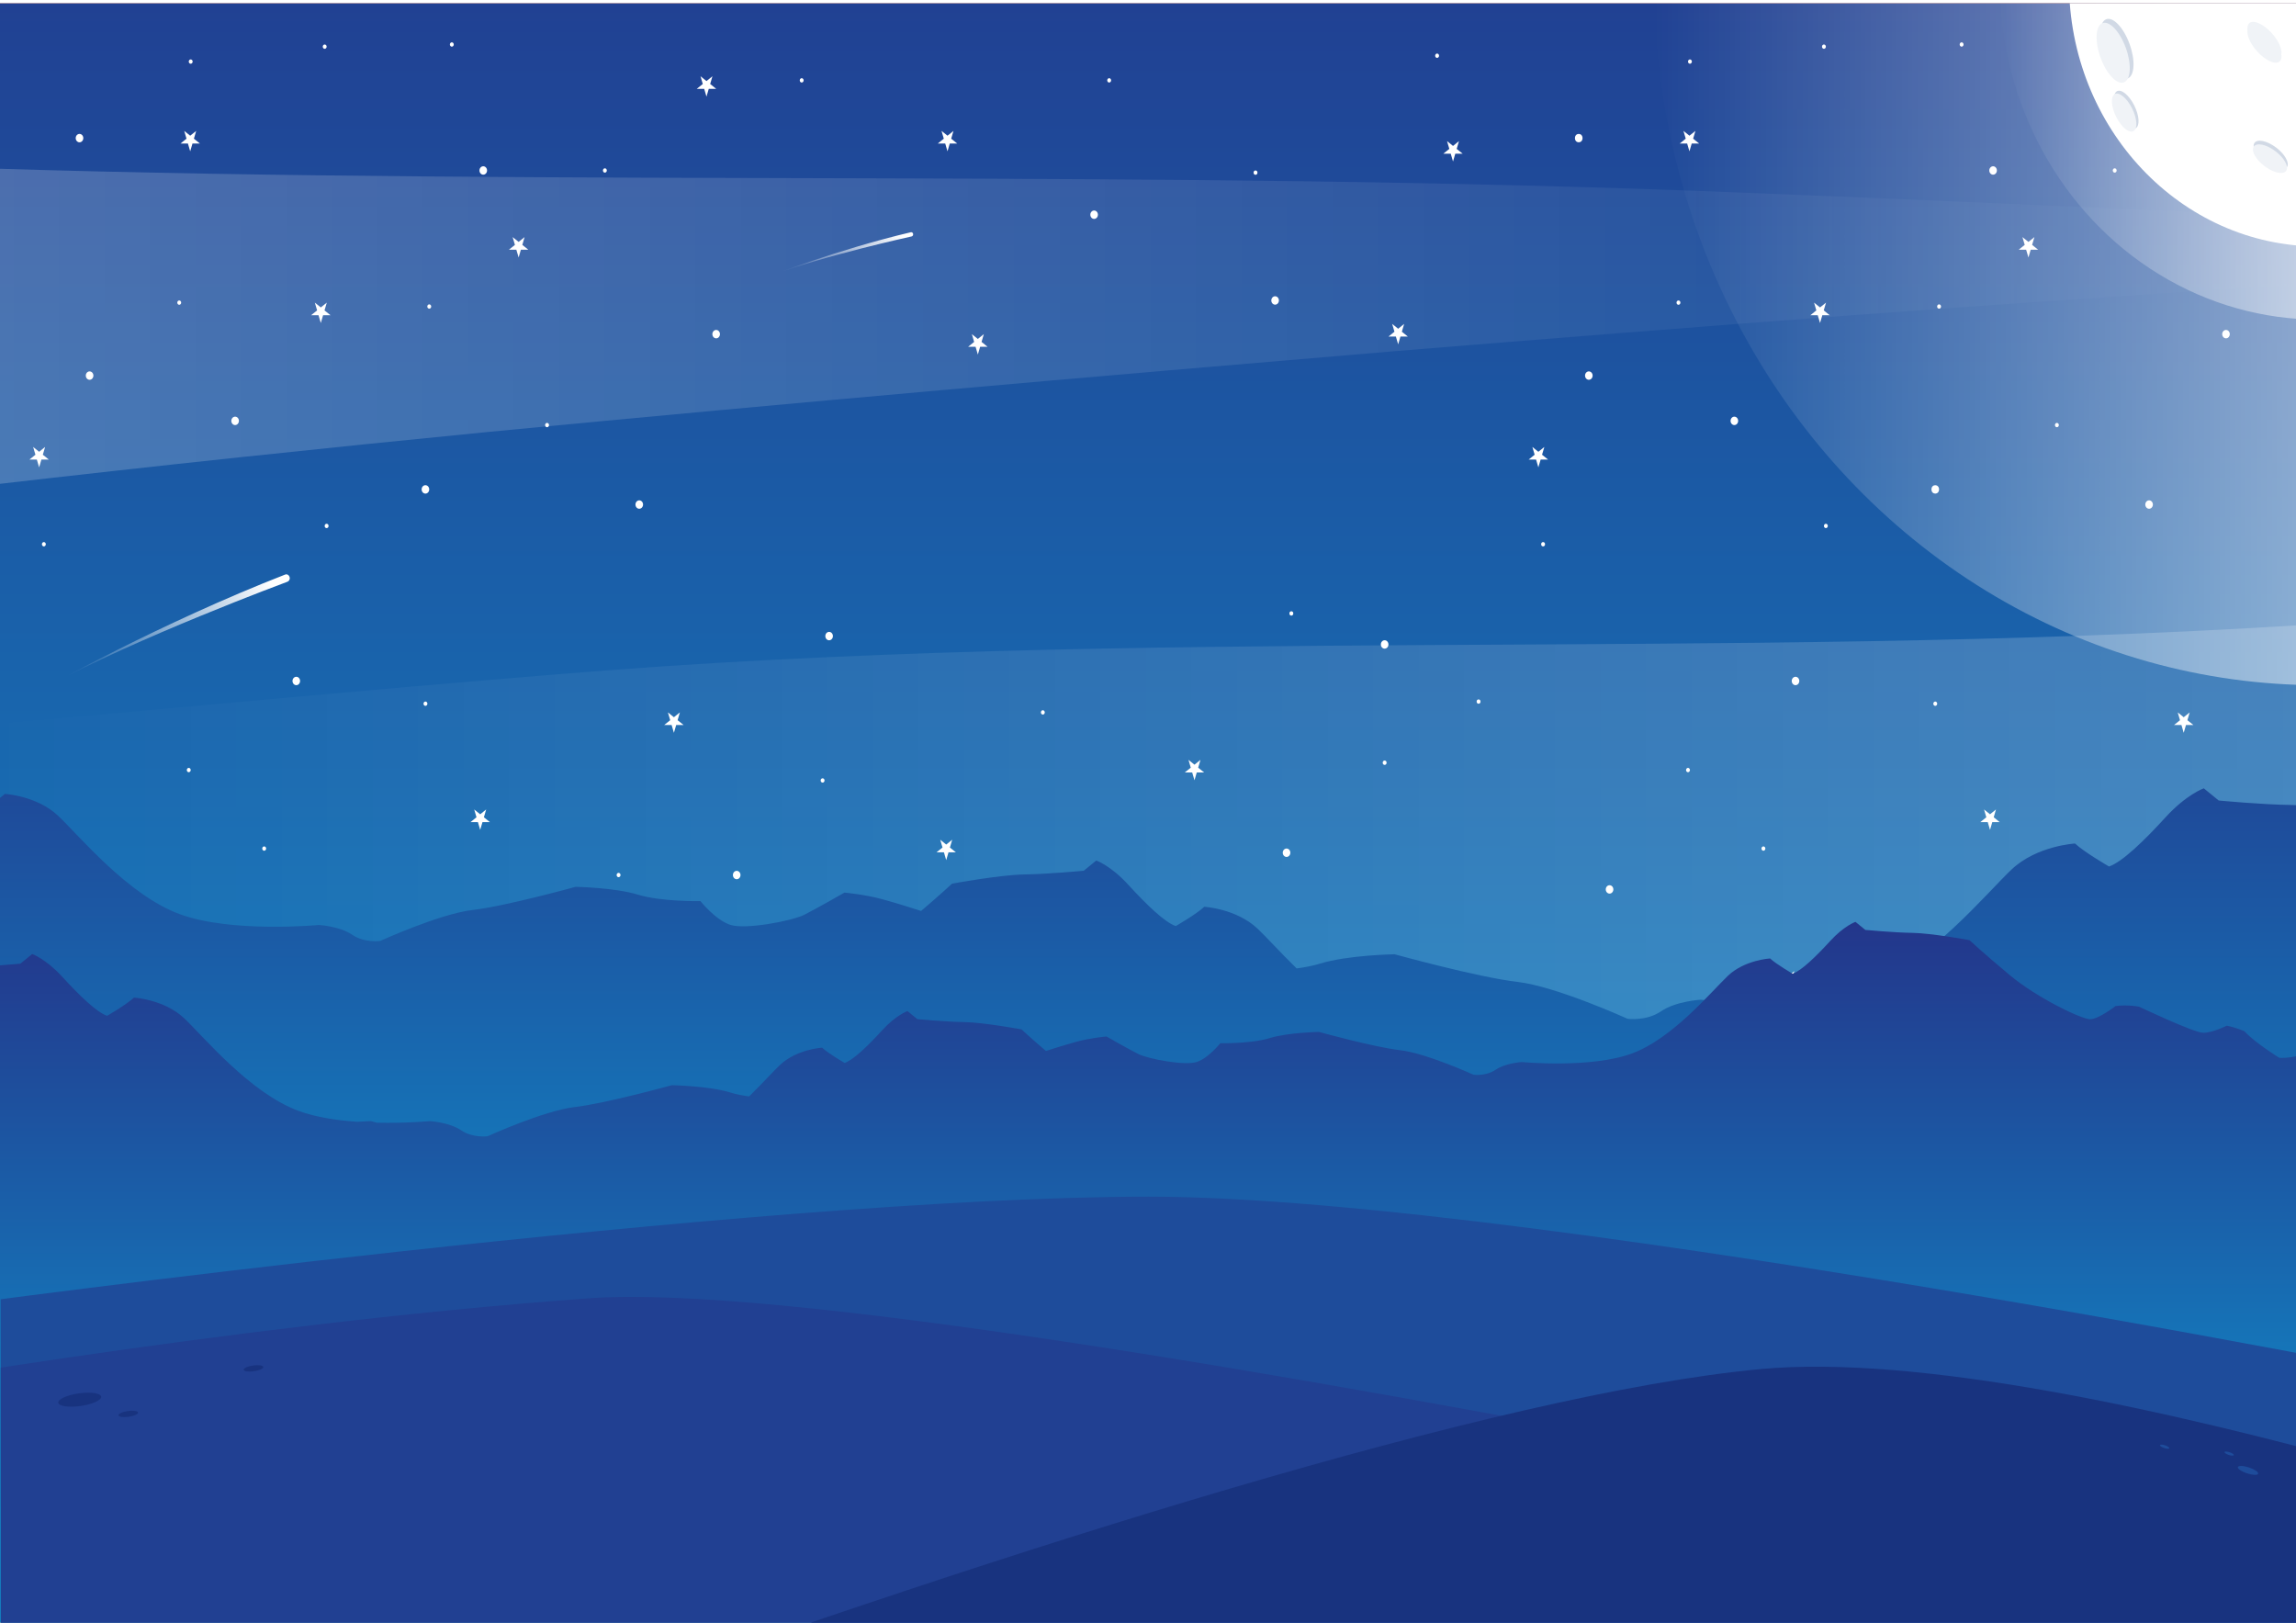 <?xml version="1.0" encoding="UTF-8"?>
<svg xmlns="http://www.w3.org/2000/svg" xmlns:xlink="http://www.w3.org/1999/xlink" viewBox="0 0 732.37 517.52">
  <defs>
    <style>
      .cls-1 {
        fill: url(#linear-gradient);
      }

      .cls-1, .cls-2, .cls-3, .cls-4, .cls-5, .cls-6, .cls-7, .cls-8, .cls-9, .cls-10, .cls-11, .cls-12, .cls-13, .cls-14, .cls-15, .cls-16, .cls-17, .cls-18 {
        stroke-width: 0px;
      }

      .cls-2 {
        fill: #d1d9e5;
      }

      .cls-3 {
        fill: #f0f3f7;
      }

      .cls-4 {
        fill: url(#linear-gradient-3);
      }

      .cls-4, .cls-9 {
        mix-blend-mode: overlay;
        opacity: .2;
      }

      .cls-5 {
        fill: url(#linear-gradient-6);
      }

      .cls-19 {
        clip-path: url(#clippath-2);
      }

      .cls-20 {
        isolation: isolate;
      }

      .cls-6 {
        fill: #214092;
      }

      .cls-7 {
        fill: url(#linear-gradient-5);
      }

      .cls-8 {
        fill: none;
      }

      .cls-9 {
        fill: url(#linear-gradient-2);
      }

      .cls-21 {
        clip-path: url(#clippath-1);
      }

      .cls-10 {
        fill: #fff;
      }

      .cls-11 {
        fill: #ff7e45;
      }

      .cls-12 {
        fill: url(#linear-gradient-7);
      }

      .cls-22 {
        clip-path: url(#clippath);
      }

      .cls-13 {
        fill: url(#linear-gradient-9);
      }

      .cls-23 {
        clip-path: url(#clippath-3);
      }

      .cls-14 {
        fill: url(#linear-gradient-8);
      }

      .cls-15 {
        fill: #1e4c9b;
      }

      .cls-16 {
        fill: #18337f;
      }

      .cls-17 {
        fill: url(#linear-gradient-10);
      }

      .cls-18 {
        fill: url(#linear-gradient-4);
      }
    </style>
    <clipPath id="clippath">
      <rect class="cls-8" y="1.06" width="732.37" height="516.46"/>
    </clipPath>
    <linearGradient id="linear-gradient" x1="366.3" y1="922.42" x2="366.3" y2="-91.87" gradientUnits="userSpaceOnUse">
      <stop offset="0" stop-color="#00d6ff"/>
      <stop offset="1" stop-color="#243288"/>
    </linearGradient>
    <linearGradient id="linear-gradient-2" x1="-2.98" y1="104.19" x2="736.83" y2="104.19" gradientUnits="userSpaceOnUse">
      <stop offset="0" stop-color="#fff"/>
      <stop offset="1" stop-color="#fff" stop-opacity="0"/>
    </linearGradient>
    <linearGradient id="linear-gradient-3" x1="11350.58" y1="303.35" x2="12090.39" y2="303.35" gradientTransform="translate(12085.93) rotate(-180) scale(1 -1)" xlink:href="#linear-gradient-2"/>
    <linearGradient id="linear-gradient-4" x1="768.26" y1="820.84" x2="731.26" y2="836.26" gradientTransform="translate(-364.55 -839.88) rotate(7.63)" xlink:href="#linear-gradient-2"/>
    <linearGradient id="linear-gradient-5" x1="86.74" y1="186.98" x2="20.98" y2="214.39" xlink:href="#linear-gradient-2"/>
    <linearGradient id="linear-gradient-6" x1="768.67" y1="73.13" x2="731.49" y2="88.62" xlink:href="#linear-gradient-2"/>
    <clipPath id="clippath-1">
      <rect class="cls-8" x="0" width="732.37" height="518.58"/>
    </clipPath>
    <linearGradient id="linear-gradient-7" x1="355.85" y1="630.06" x2="355.85" y2="188.23" xlink:href="#linear-gradient"/>
    <linearGradient id="linear-gradient-8" x1="284.61" y1="642.5" x2="284.61" y2="285.44" xlink:href="#linear-gradient"/>
    <clipPath id="clippath-2">
      <rect class="cls-8" x=".24" width="732.13" height="518.58"/>
    </clipPath>
    <clipPath id="clippath-3">
      <rect class="cls-8" x="242.23" width="490.14" height="518.46"/>
    </clipPath>
    <linearGradient id="linear-gradient-9" x1="11634.54" y1="-5.62" x2="12058.36" y2="-5.62" gradientTransform="translate(12586.03) rotate(-180) scale(1 -1)" xlink:href="#linear-gradient-2"/>
    <linearGradient id="linear-gradient-10" x1="11744.78" y1="-5.62" x2="11948.13" y2="-5.62" gradientTransform="translate(12586.03) rotate(-180) scale(1 -1)" xlink:href="#linear-gradient-2"/>
  </defs>
  <g class="cls-20">
    <g id="_레이어_2" data-name="레이어 2">
      <g class="cls-22">
        <rect class="cls-11" x="-10.57" width="753.75" height="518.58"/>
        <rect class="cls-1" x="-10.57" y="0" width="753.75" height="518.58"/>
        <path class="cls-9" d="m443.18,112.14c98.67-8.04,196.27-15.62,293.66-21.6v-21.33c-60.24-2.57-120.51-5.38-181.16-7.77-186.71-7.63-372.49-1.99-558.66-7.69v100.9c52.94-6.11,105.02-11.63,159.37-16.95,97.18-9.33,190.14-17.44,286.79-25.55Z"/>
        <path class="cls-4" d="m289.19,319.74c-98.67-16.58-210.71-18.17-293.66-25.73v-62.84c60.24-5.3,120.51-11.09,181.16-16.02,186.71-15.73,372.49-4.11,558.66-15.87v208.12c-52.94-12.6-105.02-23.98-159.37-34.96-97.18-19.24-190.14-35.98-286.79-52.71Z"/>
        <polygon class="cls-10" points="171.3 486.42 170.57 483.93 168.21 483.93 170.12 482.4 169.39 479.91 171.3 481.45 173.21 479.91 172.48 482.4 174.39 483.93 172.03 483.93 171.3 486.42"/>
        <polygon class="cls-10" points="301.82 274.33 301.09 271.84 298.73 271.84 300.64 270.31 299.91 267.82 301.82 269.36 303.73 267.82 303 270.31 304.91 271.84 302.55 271.84 301.82 274.33"/>
        <polygon class="cls-10" points="311.91 113.08 311.18 110.59 308.82 110.59 310.73 109.05 310 106.57 311.91 108.1 313.82 106.57 313.09 109.05 315 110.59 312.64 110.59 311.91 113.08"/>
        <polygon class="cls-10" points="153.17 264.68 152.44 262.2 150.08 262.2 151.99 260.66 151.26 258.17 153.17 259.71 155.08 258.17 154.35 260.66 156.26 262.2 153.9 262.2 153.17 264.68"/>
        <polygon class="cls-10" points="165.43 82.12 164.7 79.64 162.34 79.64 164.25 78.1 163.52 75.62 165.43 77.15 167.33 75.62 166.61 78.1 168.51 79.64 166.15 79.64 165.43 82.12"/>
        <polygon class="cls-10" points="264.53 431.91 263.8 429.43 261.44 429.43 263.35 427.89 262.62 425.41 264.53 426.94 266.44 425.41 265.71 427.89 267.62 429.43 265.26 429.43 264.53 431.91"/>
        <polygon class="cls-10" points="538.89 48.26 538.16 45.77 535.8 45.77 537.71 44.23 536.98 41.75 538.89 43.28 540.8 41.75 540.07 44.23 541.98 45.77 539.62 45.77 538.89 48.26"/>
        <polygon class="cls-10" points="349.56 454.79 348.84 452.3 346.48 452.3 348.38 450.77 347.66 448.28 349.56 449.82 351.47 448.28 350.74 450.77 352.65 452.3 350.29 452.3 349.56 454.79"/>
        <polygon class="cls-10" points="490.7 149.06 489.97 146.57 487.61 146.57 489.52 145.03 488.79 142.55 490.7 144.09 492.61 142.55 491.88 145.03 493.79 146.57 491.43 146.57 490.7 149.06"/>
        <polygon class="cls-10" points="570.44 316.25 569.71 313.77 567.36 313.77 569.26 312.23 568.53 309.74 570.44 311.28 572.35 309.74 571.62 312.23 573.53 313.77 571.17 313.77 570.44 316.25"/>
        <polygon class="cls-10" points="220.12 401.09 219.39 398.61 217.03 398.61 218.94 397.07 218.21 394.58 220.12 396.12 222.03 394.58 221.3 397.07 223.21 398.61 220.85 398.61 220.12 401.09"/>
        <polygon class="cls-10" points="422.32 328.46 421.59 325.98 419.23 325.98 421.14 324.44 420.41 321.95 422.32 323.49 424.23 321.95 423.5 324.44 425.41 325.98 423.05 325.98 422.32 328.46"/>
        <polygon class="cls-10" points="381.01 248.86 380.28 246.37 377.92 246.37 379.83 244.84 379.1 242.35 381.01 243.89 382.92 242.35 382.19 244.84 384.1 246.37 381.74 246.37 381.01 248.86"/>
        <polygon class="cls-10" points="214.96 233.72 214.23 231.23 211.87 231.23 213.78 229.7 213.05 227.21 214.96 228.75 216.87 227.21 216.14 229.7 218.05 231.23 215.69 231.23 214.96 233.72"/>
        <polygon class="cls-10" points="463.48 51.51 462.75 49.02 460.39 49.02 462.3 47.49 461.57 45 463.48 46.54 465.38 45 464.65 47.49 466.56 49.02 464.2 49.02 463.48 51.51"/>
        <polygon class="cls-10" points="297.89 474.03 297.16 471.54 294.8 471.54 296.71 470 295.98 467.52 297.89 469.05 299.79 467.52 299.07 470 300.97 471.54 298.61 471.54 297.89 474.03"/>
        <polygon class="cls-10" points="445.98 109.82 445.25 107.34 442.89 107.34 444.8 105.8 444.07 103.31 445.98 104.85 447.89 103.31 447.16 105.8 449.07 107.34 446.71 107.34 445.98 109.82"/>
        <polygon class="cls-10" points="393.77 425.71 393.04 423.22 390.68 423.22 392.59 421.69 391.86 419.2 393.77 420.74 395.68 419.2 394.95 421.69 396.86 423.22 394.5 423.22 393.77 425.71"/>
        <polygon class="cls-10" points="302.23 48.26 301.5 45.77 299.14 45.77 301.05 44.23 300.32 41.75 302.23 43.28 304.14 41.75 303.41 44.23 305.32 45.77 302.96 45.77 302.23 48.26"/>
        <polygon class="cls-10" points="454.69 497.56 453.96 495.07 451.6 495.07 453.51 493.54 452.78 491.05 454.69 492.59 456.6 491.05 455.87 493.54 457.78 495.07 455.42 495.07 454.69 497.56"/>
        <polygon class="cls-10" points="225.35 30.82 224.62 28.33 222.26 28.33 224.17 26.79 223.44 24.31 225.35 25.85 227.26 24.31 226.53 26.79 228.44 28.33 226.08 28.33 225.35 30.82"/>
        <polygon class="cls-10" points="580.55 103.02 579.82 100.54 577.46 100.54 579.37 99 578.64 96.52 580.55 98.05 582.46 96.52 581.73 99 583.64 100.54 581.28 100.54 580.55 103.02"/>
        <path class="cls-10" d="m409.17,271.97c0-.74.54-1.34,1.21-1.34s1.21.6,1.21,1.34-.54,1.34-1.21,1.34-1.21-.6-1.21-1.34Z"/>
        <path class="cls-10" d="m364.67,308.76c0-.38.28-.69.62-.69s.62.31.62.69-.28.69-.62.69-.62-.31-.62-.69Z"/>
        <path class="cls-10" d="m433.08,378.05c0-.38.28-.69.62-.69s.62.31.62.69-.28.69-.62.69-.62-.31-.62-.69Z"/>
        <path class="cls-10" d="m202.68,459.92c0-.38.28-.69.62-.69s.62.31.62.69-.28.69-.62.69-.62-.31-.62-.69Z"/>
        <path class="cls-10" d="m261.77,248.92c0-.38.28-.69.62-.69s.62.31.62.69-.28.69-.62.69-.62-.31-.62-.69Z"/>
        <path class="cls-10" d="m261.15,322.16c0-.38.28-.69.62-.69s.62.31.62.69-.28.69-.62.69-.62-.31-.62-.69Z"/>
        <path class="cls-10" d="m335.54,399.34c0-.38.28-.69.62-.69s.62.31.62.69-.28.69-.62.69-.62-.31-.62-.69Z"/>
        <path class="cls-10" d="m455.62,321.47c0-.38.28-.69.62-.69s.62.31.62.69-.28.69-.62.69-.62-.31-.62-.69Z"/>
        <path class="cls-10" d="m569.83,366.3c0-.38.28-.69.62-.69s.62.31.62.69-.28.69-.62.69-.62-.31-.62-.69Z"/>
        <path class="cls-10" d="m561.87,270.64c0-.38.28-.69.62-.69s.62.31.62.69-.28.69-.62.69-.62-.31-.62-.69Z"/>
        <path class="cls-10" d="m581.79,167.74c0-.38.28-.69.62-.69s.62.31.62.69-.28.69-.62.69-.62-.31-.62-.69Z"/>
        <path class="cls-10" d="m534.77,96.52c0-.38.28-.69.62-.69s.62.31.62.69-.28.69-.62.69-.62-.31-.62-.69Z"/>
        <path class="cls-10" d="m537.81,245.6c0-.38.28-.69.62-.69s.62.31.62.69-.28.69-.62.69-.62-.31-.62-.69Z"/>
        <path class="cls-10" d="m538.43,19.64c0-.38.28-.69.62-.69s.62.31.62.69-.28.69-.62.69-.62-.31-.62-.69Z"/>
        <path class="cls-10" d="m581.17,14.88c0-.38.28-.69.62-.69s.62.31.62.69-.28.69-.62.69-.62-.31-.62-.69Z"/>
        <ellipse class="cls-10" cx="492.21" cy="173.58" rx=".62" ry=".69"/>
        <ellipse class="cls-10" cx="471.63" cy="223.76" rx=".62" ry=".69"/>
        <ellipse class="cls-10" cx="411.91" cy="195.65" rx=".62" ry=".69"/>
        <path class="cls-10" d="m332.02,227.21c0-.38.28-.69.62-.69s.62.31.62.69-.28.69-.62.69-.62-.31-.62-.69Z"/>
        <ellipse class="cls-10" cx="400.48" cy="55.06" rx=".62" ry=".69"/>
        <path class="cls-10" d="m353.18,25.63c0-.38.28-.69.62-.69s.62.31.62.69-.28.69-.62.69-.62-.31-.62-.69Z"/>
        <path class="cls-10" d="m457.78,17.77c0-.38.28-.69.62-.69s.62.31.62.69-.28.69-.62.69-.62-.31-.62-.69Z"/>
        <ellipse class="cls-10" cx="441.67" cy="243.26" rx=".62" ry=".69"/>
        <path class="cls-10" d="m391.92,384.05c0-.38.28-.69.62-.69s.62.31.62.69-.28.69-.62.69-.62-.31-.62-.69Z"/>
        <path class="cls-10" d="m361.85,414.95c0-.38.28-.69.62-.69s.62.31.62.69-.28.69-.62.69-.62-.31-.62-.69Z"/>
        <path class="cls-10" d="m214.96,421.11c0-.38.28-.69.62-.69s.62.31.62.69-.28.69-.62.69-.62-.31-.62-.69Z"/>
        <path class="cls-10" d="m182.23,491.05c0-.38.28-.69.62-.69s.62.31.62.69-.28.69-.62.69-.62-.31-.62-.69Z"/>
        <path class="cls-10" d="m156.63,432.59c0-.38.28-.69.62-.69s.62.31.62.69-.28.69-.62.69-.62-.31-.62-.69Z"/>
        <path class="cls-10" d="m137.51,492.4c0-.38.28-.69.62-.69s.62.31.62.69-.28.69-.62.69-.62-.31-.62-.69Z"/>
        <path class="cls-10" d="m339.48,494.31c0-.38.28-.69.62-.69s.62.31.62.69-.28.69-.62.69-.62-.31-.62-.69Z"/>
        <path class="cls-10" d="m413.47,471.04c0-.38.28-.69.62-.69s.62.31.62.69-.28.69-.62.69-.62-.31-.62-.69Z"/>
        <path class="cls-10" d="m512.79,502.16c0-.38.28-.69.62-.69s.62.31.62.69-.28.69-.62.69-.62-.31-.62-.69Z"/>
        <ellipse class="cls-10" cx="581.17" cy="500.81" rx=".62" ry=".69"/>
        <path class="cls-10" d="m296.01,382.09c0-.38.28-.69.62-.69s.62.31.62.69-.28.69-.62.69-.62-.31-.62-.69Z"/>
        <path class="cls-10" d="m196.69,279.08c0-.38.28-.69.62-.69s.62.31.62.69-.28.69-.62.69-.62-.31-.62-.69Z"/>
        <path class="cls-10" d="m152.33,303.1c0-.38.28-.69.62-.69s.62.31.62.69-.28.69-.62.69-.62-.31-.62-.69Z"/>
        <path class="cls-10" d="m135.09,224.44c0-.38.28-.69.62-.69s.62.31.62.69-.28.69-.62.69-.62-.31-.62-.69Z"/>
        <path class="cls-10" d="m173.88,135.57c0-.38.28-.69.62-.69s.62.31.62.69-.28.69-.62.69-.62-.31-.62-.69Z"/>
        <path class="cls-18" d="m291.27,74.83c.05-.38-.19-.72-.53-.77-.08-.01-.16,0-.24.02h0s0,0,0,0c0,0,0,0,0,0-23.14,5.45-45.16,14.02-45.16,14.02,17.02-6.48,45.43-12.69,45.43-12.69h0c.26-.06.47-.28.5-.59Z"/>
        <path class="cls-7" d="m92.42,184.39c0-.67-.49-1.21-1.09-1.21-.15,0-.28.03-.41.09h0s0,0-.01,0c0,0,0,0,0,0-39.35,15.31-76.06,35.81-76.06,35.81,28.4-15.59,76.83-33.54,76.83-33.54h0c.44-.17.76-.61.76-1.15Z"/>
        <path class="cls-10" d="m255.1,25.63c0-.38.28-.69.62-.69s.62.31.62.69-.28.69-.62.69-.62-.31-.62-.69Z"/>
        <path class="cls-10" d="m192.32,54.37c0-.38.28-.69.62-.69s.62.31.62.69-.28.69-.62.69-.62-.31-.62-.69Z"/>
        <path class="cls-10" d="m143.5,14.19c0-.38.28-.69.62-.69s.62.31.62.69-.28.69-.62.69-.62-.31-.62-.69Z"/>
        <path class="cls-10" d="m136.3,97.76c0-.38.28-.69.62-.69s.62.31.62.69-.28.69-.62.69-.62-.31-.62-.69Z"/>
        <path class="cls-10" d="m377.77,481.32c0-.74.54-1.34,1.21-1.34s1.21.6,1.21,1.34-.54,1.34-1.21,1.34-1.21-.6-1.21-1.34Z"/>
        <path class="cls-10" d="m319.62,442.73c0-.74.54-1.34,1.21-1.34s1.21.6,1.21,1.34-.54,1.34-1.21,1.34-1.21-.6-1.21-1.34Z"/>
        <path class="cls-10" d="m224.14,491.05c0-.74.54-1.34,1.21-1.34s1.21.6,1.21,1.34-.54,1.34-1.21,1.34-1.21-.6-1.21-1.34Z"/>
        <path class="cls-10" d="m188.14,415.78c0-.74.54-1.34,1.21-1.34s1.21.6,1.21,1.34-.54,1.34-1.21,1.34-1.21-.6-1.21-1.34Z"/>
        <path class="cls-10" d="m134.49,373.89c0-.74.54-1.34,1.21-1.34s1.21.6,1.21,1.34-.54,1.34-1.21,1.34-1.21-.6-1.21-1.34Z"/>
        <path class="cls-10" d="m233.78,279.08c0-.74.54-1.34,1.21-1.34s1.21.6,1.21,1.34-.54,1.34-1.21,1.34-1.21-.6-1.21-1.34Z"/>
        <path class="cls-10" d="m252.33,372.55c0-.74.54-1.34,1.21-1.34s1.21.6,1.21,1.34-.54,1.34-1.21,1.34-1.21-.6-1.21-1.34Z"/>
        <path class="cls-10" d="m512.2,283.67c0-.74.54-1.34,1.21-1.34s1.21.6,1.21,1.34-.54,1.34-1.21,1.34-1.21-.6-1.21-1.34Z"/>
        <path class="cls-10" d="m571.52,217.19c0-.74.54-1.34,1.21-1.34s1.21.6,1.21,1.34-.54,1.34-1.21,1.34-1.21-.6-1.21-1.34Z"/>
        <path class="cls-10" d="m552.01,134.23c0-.74.54-1.34,1.21-1.34s1.21.6,1.21,1.34-.54,1.34-1.21,1.34-1.21-.6-1.21-1.34Z"/>
        <path class="cls-10" d="m440.46,205.54c0-.74.54-1.34,1.21-1.34s1.21.6,1.21,1.34-.54,1.34-1.21,1.34-1.21-.6-1.21-1.34Z"/>
        <path class="cls-10" d="m505.59,119.79c0-.74.54-1.34,1.21-1.34s1.21.6,1.21,1.34-.54,1.34-1.21,1.34-1.21-.6-1.21-1.34Z"/>
        <path class="cls-10" d="m405.52,95.83c0-.74.54-1.34,1.21-1.34s1.21.6,1.21,1.34-.54,1.34-1.21,1.34-1.21-.6-1.21-1.34Z"/>
        <path class="cls-10" d="m263.26,202.87c0-.74.54-1.34,1.21-1.34s1.21.6,1.21,1.34-.54,1.34-1.21,1.34-1.21-.6-1.21-1.34Z"/>
        <path class="cls-10" d="m202.7,160.92c0-.74.54-1.34,1.21-1.34s1.21.6,1.21,1.34-.54,1.34-1.21,1.34-1.21-.6-1.21-1.34Z"/>
        <path class="cls-10" d="m134.49,156.09c0-.74.54-1.34,1.21-1.34s1.21.6,1.21,1.34-.54,1.34-1.21,1.34-1.21-.6-1.21-1.34Z"/>
        <path class="cls-10" d="m152.94,54.37c0-.74.54-1.34,1.21-1.34s1.21.6,1.21,1.34-.54,1.34-1.21,1.34-1.21-.6-1.21-1.34Z"/>
        <path class="cls-10" d="m227.23,106.57c0-.74.54-1.34,1.21-1.34s1.21.6,1.21,1.34-.54,1.34-1.21,1.34-1.21-.6-1.21-1.34Z"/>
        <path class="cls-10" d="m347.79,68.48c0-.74.54-1.34,1.21-1.34s1.21.6,1.21,1.34-.54,1.34-1.21,1.34-1.21-.6-1.21-1.34Z"/>
        <ellipse class="cls-10" cx="503.58" cy="44.05" rx="1.21" ry="1.34"/>
        <path class="cls-10" d="m135.7,316.25c0-.74.54-1.34,1.21-1.34s1.21.6,1.21,1.34-.54,1.34-1.21,1.34-1.21-.6-1.21-1.34Z"/>
        <polygon class="cls-10" points="508.52 454.71 507.79 452.23 505.43 452.23 507.34 450.69 506.61 448.2 508.52 449.74 510.42 448.2 509.7 450.69 511.6 452.23 509.25 452.23 508.52 454.71"/>
        <polygon class="cls-10" points="568.44 403.41 567.71 400.92 565.35 400.92 567.26 399.38 566.53 396.9 568.44 398.43 570.35 396.9 569.62 399.38 571.53 400.92 569.17 400.92 568.44 403.41"/>
        <ellipse class="cls-10" cx="517.59" cy="508.16" rx=".62" ry=".69"/>
        <path class="cls-10" d="m598.19,398.22c0-.38.28-.69.62-.69s.62.31.62.69-.28.69-.62.69-.62-.31-.62-.69Z"/>
        <path class="cls-10" d="m535.41,426.96c0-.38.28-.69.62-.69s.62.31.62.69-.28.69-.62.69-.62-.31-.62-.69Z"/>
        <path class="cls-10" d="m486.59,386.78c0-.38.28-.69.62-.69s.62.31.62.69-.28.69-.62.69-.62-.31-.62-.69Z"/>
        <path class="cls-10" d="m479.39,470.35c0-.38.28-.69.62-.69s.62.31.62.69-.28.69-.62.69-.62-.31-.62-.69Z"/>
        <path class="cls-10" d="m496.03,426.96c0-.74.54-1.34,1.21-1.34s1.21.6,1.21,1.34-.54,1.34-1.21,1.34-1.21-.6-1.21-1.34Z"/>
        <polygon class="cls-10" points="652.9 486.42 652.17 483.93 649.81 483.93 651.72 482.4 650.99 479.91 652.9 481.45 654.81 479.91 654.08 482.4 655.99 483.93 653.63 483.93 652.9 486.42"/>
        <polygon class="cls-10" points="634.77 264.68 634.04 262.2 631.68 262.2 633.59 260.66 632.86 258.17 634.77 259.71 636.67 258.17 635.95 260.66 637.85 262.2 635.49 262.2 634.77 264.68"/>
        <polygon class="cls-10" points="647.02 82.12 646.29 79.64 643.93 79.64 645.84 78.1 645.11 75.62 647.02 77.15 648.93 75.62 648.2 78.1 650.11 79.64 647.75 79.64 647.02 82.12"/>
        <polygon class="cls-10" points="701.72 401.09 700.99 398.61 698.63 398.61 700.54 397.07 699.81 394.58 701.72 396.12 703.63 394.58 702.9 397.07 704.81 398.61 702.45 398.61 701.72 401.09"/>
        <polygon class="cls-10" points="696.55 233.72 695.83 231.23 693.47 231.23 695.37 229.7 694.65 227.21 696.55 228.75 698.46 227.21 697.73 229.7 699.64 231.23 697.28 231.23 696.55 233.72"/>
        <polygon class="cls-10" points="706.95 30.82 706.22 28.33 703.86 28.33 705.77 26.79 705.04 24.31 706.95 25.85 708.86 24.31 708.13 26.79 710.04 28.33 707.68 28.33 706.95 30.82"/>
        <path class="cls-10" d="m684.27,459.92c0-.38.28-.69.62-.69s.62.31.62.69-.28.69-.62.69-.62-.31-.62-.69Z"/>
        <path class="cls-10" d="m696.55,421.11c0-.38.28-.69.62-.69s.62.31.62.69-.28.69-.62.69-.62-.31-.62-.69Z"/>
        <path class="cls-10" d="m663.83,491.05c0-.38.28-.69.62-.69s.62.31.62.69-.28.69-.62.69-.62-.31-.62-.69Z"/>
        <path class="cls-10" d="m638.22,432.59c0-.38.28-.69.62-.69s.62.31.62.69-.28.69-.62.69-.62-.31-.62-.69Z"/>
        <path class="cls-10" d="m619.11,492.4c0-.38.28-.69.62-.69s.62.31.62.69-.28.69-.62.69-.62-.31-.62-.69Z"/>
        <path class="cls-10" d="m678.29,279.08c0-.38.28-.69.62-.69s.62.31.62.69-.28.69-.62.69-.62-.31-.62-.69Z"/>
        <path class="cls-10" d="m633.92,303.1c0-.38.28-.69.62-.69s.62.31.62.69-.28.69-.62.69-.62-.31-.62-.69Z"/>
        <path class="cls-10" d="m616.68,224.44c0-.38.28-.69.62-.69s.62.31.62.69-.28.69-.62.69-.62-.31-.62-.69Z"/>
        <path class="cls-10" d="m655.48,135.57c0-.38.28-.69.62-.69s.62.31.62.69-.28.69-.62.69-.62-.31-.62-.69Z"/>
        <path class="cls-5" d="m771.88,71.66c0-.38-.28-.69-.62-.69-.08,0-.16.02-.23.05h0s0,0,0,0c0,0,0,0,0,0-22.25,8.65-43,20.25-43,20.25,16.06-8.82,43.43-18.96,43.43-18.96h0c.25-.1.43-.35.43-.65Z"/>
        <path class="cls-10" d="m673.92,54.37c0-.38.28-.69.62-.69s.62.31.62.69-.28.69-.62.69-.62-.31-.62-.69Z"/>
        <path class="cls-10" d="m625.09,14.19c0-.38.28-.69.62-.69s.62.31.62.69-.28.69-.62.69-.62-.31-.62-.69Z"/>
        <path class="cls-10" d="m617.9,97.76c0-.38.28-.69.62-.69s.62.31.62.69-.28.69-.62.69-.62-.31-.62-.69Z"/>
        <path class="cls-10" d="m705.74,491.05c0-.74.54-1.34,1.21-1.34s1.21.6,1.21,1.34-.54,1.34-1.21,1.34-1.21-.6-1.21-1.34Z"/>
        <path class="cls-10" d="m669.74,415.78c0-.74.54-1.34,1.21-1.34s1.21.6,1.21,1.34-.54,1.34-1.21,1.34-1.21-.6-1.21-1.34Z"/>
        <path class="cls-10" d="m616.09,373.89c0-.74.54-1.34,1.21-1.34s1.21.6,1.21,1.34-.54,1.34-1.21,1.34-1.21-.6-1.21-1.34Z"/>
        <path class="cls-10" d="m715.38,279.08c0-.74.54-1.34,1.21-1.34s1.21.6,1.21,1.34-.54,1.34-1.21,1.34-1.21-.6-1.21-1.34Z"/>
        <path class="cls-10" d="m684.3,160.92c0-.74.54-1.34,1.21-1.34s1.21.6,1.21,1.34-.54,1.34-1.21,1.34-1.21-.6-1.21-1.34Z"/>
        <ellipse class="cls-10" cx="617.3" cy="156.09" rx="1.21" ry="1.34"/>
        <path class="cls-10" d="m634.54,54.37c0-.74.54-1.34,1.21-1.34s1.21.6,1.21,1.34-.54,1.34-1.21,1.34-1.21-.6-1.21-1.34Z"/>
        <path class="cls-10" d="m708.83,106.57c0-.74.54-1.34,1.21-1.34s1.21.6,1.21,1.34-.54,1.34-1.21,1.34-1.21-.6-1.21-1.34Z"/>
        <path class="cls-10" d="m617.3,316.25c0-.74.54-1.34,1.21-1.34s1.21.6,1.21,1.34-.54,1.34-1.21,1.34-1.21-.6-1.21-1.34Z"/>
        <polygon class="cls-10" points="60.67 48.26 59.94 45.77 57.58 45.77 59.49 44.23 58.76 41.75 60.67 43.28 62.58 41.75 61.85 44.23 63.76 45.77 61.4 45.77 60.67 48.26"/>
        <polygon class="cls-10" points="12.48 149.06 11.75 146.57 9.39 146.57 11.3 145.03 10.57 142.55 12.48 144.09 14.39 142.55 13.66 145.03 15.57 146.57 13.21 146.57 12.48 149.06"/>
        <polygon class="cls-10" points="92.22 316.25 91.49 313.77 89.13 313.77 91.04 312.23 90.31 309.74 92.22 311.28 94.13 309.74 93.4 312.23 95.31 313.77 92.95 313.77 92.22 316.25"/>
        <polygon class="cls-10" points="102.33 103.02 101.6 100.54 99.24 100.54 101.15 99 100.42 96.52 102.33 98.05 104.24 96.52 103.51 99 105.42 100.54 103.06 100.54 102.33 103.02"/>
        <path class="cls-10" d="m91.6,366.3c0-.38.28-.69.62-.69s.62.31.62.69-.28.69-.62.69-.62-.31-.62-.69Z"/>
        <path class="cls-10" d="m83.65,270.64c0-.38.28-.69.62-.69s.62.31.62.69-.28.69-.62.69-.62-.31-.62-.69Z"/>
        <ellipse class="cls-10" cx="104.18" cy="167.74" rx=".62" ry=".69"/>
        <path class="cls-10" d="m56.55,96.52c0-.38.28-.69.62-.69s.62.31.62.69-.28.69-.62.69-.62-.31-.62-.69Z"/>
        <path class="cls-10" d="m59.59,245.6c0-.38.28-.69.62-.69s.62.31.62.69-.28.69-.62.69-.62-.31-.62-.69Z"/>
        <path class="cls-10" d="m60.21,19.64c0-.38.28-.69.62-.69s.62.31.62.69-.28.69-.62.69-.62-.31-.62-.69Z"/>
        <path class="cls-10" d="m102.95,14.88c0-.38.28-.69.62-.69s.62.31.62.69-.28.69-.62.69-.62-.31-.62-.69Z"/>
        <path class="cls-10" d="m13.37,173.58c0-.38.28-.69.62-.69s.62.31.62.69-.28.69-.62.69-.62-.31-.62-.69Z"/>
        <path class="cls-10" d="m34.57,502.16c0-.38.28-.69.62-.69s.62.31.62.69-.28.69-.62.69-.62-.31-.62-.69Z"/>
        <ellipse class="cls-10" cx="102.95" cy="500.81" rx=".62" ry=".69"/>
        <path class="cls-10" d="m33.98,283.67c0-.74.54-1.34,1.21-1.34s1.21.6,1.21,1.34-.54,1.34-1.21,1.34-1.21-.6-1.21-1.34Z"/>
        <path class="cls-10" d="m93.3,217.19c0-.74.54-1.34,1.21-1.34s1.21.6,1.21,1.34-.54,1.34-1.21,1.34-1.21-.6-1.21-1.34Z"/>
        <path class="cls-10" d="m73.79,134.23c0-.74.54-1.34,1.21-1.34s1.21.6,1.21,1.34-.54,1.34-1.21,1.34-1.21-.6-1.21-1.34Z"/>
        <path class="cls-10" d="m27.37,119.79c0-.74.54-1.34,1.21-1.34s1.21.6,1.21,1.34-.54,1.34-1.21,1.34-1.21-.6-1.21-1.34Z"/>
        <path class="cls-10" d="m24.15,44.05c0-.74.54-1.34,1.21-1.34s1.21.6,1.21,1.34-.54,1.34-1.21,1.34-1.21-.6-1.21-1.34Z"/>
        <polygon class="cls-10" points="30.29 454.71 29.57 452.23 27.21 452.23 29.11 450.69 28.39 448.2 30.29 449.74 32.2 448.2 31.47 450.69 33.38 452.23 31.02 452.23 30.29 454.71"/>
        <polygon class="cls-10" points="90.22 403.41 89.49 400.92 87.13 400.92 89.04 399.38 88.31 396.9 90.22 398.43 92.13 396.9 91.4 399.38 93.31 400.92 90.95 400.92 90.22 403.41"/>
        <path class="cls-10" d="m38.75,508.16c0-.38.28-.69.62-.69s.62.31.62.69-.28.69-.62.69-.62-.31-.62-.69Z"/>
        <path class="cls-10" d="m119.97,398.22c0-.38.28-.69.62-.69s.62.31.62.69-.28.69-.62.69-.62-.31-.62-.69Z"/>
        <path class="cls-10" d="m57.19,426.96c0-.38.28-.69.62-.69s.62.31.62.69-.28.69-.62.69-.62-.31-.62-.69Z"/>
        <path class="cls-10" d="m8.36,386.78c0-.38.28-.69.62-.69s.62.31.62.69-.28.69-.62.69-.62-.31-.62-.69Z"/>
        <path class="cls-10" d="m1.17,470.35c0-.38.28-.69.62-.69s.62.31.62.69-.28.69-.62.69-.62-.31-.62-.69Z"/>
        <ellipse class="cls-10" cx="19.03" cy="426.96" rx="1.21" ry="1.34"/>
        <g class="cls-21">
          <path class="cls-12" d="m926.81,312.17c-11.94,5.52-19.98,4.66-19.98,4.66,0,0-11.76-7.29-16.69-12.73,0,0-3.84-1.75-8.5-2.72,0,0-6.85,3.43-11.33,3.43s-30.89-12.55-30.89-12.55c0,0-5.39-1.1-11.33-.32,0,0-8.13,6.34-12.25,6.34s-25.5-10.22-38.66-21.23c-13.16-11-19.38-16.83-19.38-16.83,0,0-18.28-3.37-27.42-3.49-9.14-.13-22.67-1.42-22.67-1.42l-4.75-3.88s-5.48,1.9-12.19,9.23c-6.7,7.33-13.77,14.24-18.04,15.7,0,0-7.8-4.49-10.85-7.33,0,0-12.19.69-20.23,8.28-8.04,7.59-26.57,30.2-46.31,37.45-6.89,2.53-15.41,3.79-23.59,4.36-3.23-.23-5.56-.27-5.56-.27,0,0-.87.24-2.33.63-11.88.28-21.41-.63-21.41-.63,0,0-7.86.45-12.61,3.69-4.75,3.24-10.69,2.39-10.69,2.39,0,0-22.76-10.35-35.19-11.78-12.43-1.42-39.12-8.8-39.12-8.8,0,0-14.99.26-23.76,2.98-2.21.68-4.81,1.18-7.48,1.54-5.32-5.2-9.67-10.05-12.49-12.71-6.75-6.37-16.97-6.95-16.97-6.95-2.56,2.39-9.1,6.15-9.1,6.15-3.58-1.23-9.51-7.02-15.13-13.17-5.62-6.15-10.22-7.74-10.22-7.74l-3.99,3.26s-11.35,1.09-19.01,1.19c-7.67.11-23,2.93-23,2.93,0,0-3.2,3-9.87,8.71-1.74-.56-7.52-2.41-12.34-3.73-5.75-1.57-12.11-2.12-12.11-2.12,0,0-8.82,5.05-12.8,7.06-3.99,2.01-18.93,4.83-23.69,3.2-4.75-1.63-9.43-7.54-9.43-7.54,0,0-12.57.22-19.93-2.06-7.36-2.28-19.93-2.5-19.93-2.5,0,0-22.38,6.19-32.81,7.38-10.43,1.19-29.51,9.88-29.51,9.88,0,0-4.98.71-8.97-2.01-3.99-2.71-10.58-3.09-10.58-3.09,0,0-27.8,2.64-44.36-3.44-16.56-6.08-32.09-25.04-38.84-31.41-6.75-6.37-16.97-6.95-16.97-6.95-2.56,2.39-9.1,6.15-9.1,6.15-3.58-1.23-9.51-7.02-15.13-13.17-5.62-6.15-10.22-7.74-10.22-7.74l-3.99,3.26s-11.35,1.09-19.01,1.19c-7.67.11-23,2.93-23,2.93,0,0-5.21,4.89-16.25,14.11-11.04,9.23-28.98,17.8-32.43,17.8s-10.27-5.32-10.27-5.32c-4.98-.65-9.51.27-9.51.27,0,0-22.15,10.53-25.91,10.53s-9.51-2.88-9.51-2.88c-3.91.81-7.13,2.28-7.13,2.28-4.14,4.56-14,10.67-14,10.67,0,0-6.75.72-16.76-3.91-10.02-4.63-28.72-10.57-28.72-10.57v146.92H133.24v36h179.55v12.98h648.26v-175.16s-22.3,7.08-34.24,12.6Z"/>
          <path class="cls-14" d="m762.97,325.93s-14.78,4.69-22.7,8.35c-7.92,3.66-13.25,3.09-13.25,3.09,0,0-7.8-4.83-11.07-8.44,0,0-2.54-1.16-5.64-1.8,0,0-4.54,2.27-7.51,2.27s-20.48-8.32-20.48-8.32c0,0-3.57-.73-7.51-.21,0,0-5.39,4.2-8.12,4.2s-16.9-6.78-25.63-14.07c-8.73-7.29-12.85-11.15-12.85-11.15,0,0-12.12-2.23-18.18-2.32-6.06-.09-15.03-.94-15.03-.94l-3.15-2.57s-3.64,1.26-8.08,6.12c-4.44,4.86-9.13,9.44-11.96,10.41,0,0-5.17-2.97-7.19-4.86,0,0-8.08.46-13.41,5.49-5.33,5.03-17.61,20.02-30.7,24.83-13.09,4.81-35.06,2.72-35.06,2.72,0,0-5.21.3-8.36,2.45-3.15,2.15-7.09,1.59-7.09,1.59,0,0-15.09-6.86-23.33-7.81-8.24-.94-25.93-5.83-25.93-5.83,0,0-9.94.17-15.75,1.97-5.82,1.8-15.75,1.63-15.75,1.63,0,0-3.7,4.68-7.45,5.96-3.76,1.29-15.57-.94-18.72-2.53-3.15-1.59-10.12-5.58-10.12-5.58,0,0-5.03.43-9.57,1.67-3.81,1.04-8.38,2.51-9.75,2.95-5.27-4.52-7.8-6.89-7.8-6.89,0,0-12.12-2.23-18.18-2.32-6.06-.09-15.03-.94-15.03-.94l-3.15-2.57s-3.64,1.26-8.08,6.12-9.13,9.44-11.96,10.41c0,0-5.17-2.97-7.19-4.86,0,0-8.08.46-13.41,5.49-2.23,2.1-5.67,5.94-9.87,10.05-2.1-.28-4.16-.67-5.9-1.22-6.93-2.15-18.78-2.35-18.78-2.35,0,0-21.09,5.83-30.92,6.96-9.82,1.13-27.81,9.31-27.81,9.31,0,0-4.7.66-8.45-1.89-3.76-2.56-9.97-2.92-9.97-2.92,0,0-7.53.71-16.92.5-1.15-.31-1.84-.5-1.84-.5,0,0-1.84.03-4.4.21-6.46-.45-13.2-1.45-18.65-3.45-15.6-5.73-30.24-23.6-36.6-29.6-6.36-6-15.99-6.55-15.99-6.55-2.41,2.25-8.57,5.8-8.57,5.8-3.37-1.16-8.96-6.62-14.26-12.41-5.3-5.8-9.63-7.3-9.63-7.3l-3.76,3.07s-10.69,1.02-17.92,1.13c-7.22.1-21.67,2.76-21.67,2.76,0,0-4.91,4.6-15.31,13.3-10.4,8.7-27.31,16.78-30.56,16.78s-9.68-5.01-9.68-5.01c-4.7-.61-8.96.26-8.96.26,0,0-20.88,9.92-24.42,9.92s-8.96-2.71-8.96-2.71c-3.68.77-6.72,2.15-6.72,2.15-3.9,4.3-13.2,10.06-13.2,10.06,0,0-6.36.68-15.8-3.68-9.44-4.36-27.07-9.96-27.07-9.96v138.45H318.65v-10.26h141.92v-28.46h302.4v-116.12Z"/>
        </g>
        <g class="cls-19">
          <path class="cls-15" d="m-15.13,416.4s256.25-34.74,381.61-34.74,440.58,64.3,440.58,64.3v90.75H-15.13v-120.31Z"/>
          <path class="cls-6" d="m-55.67,445.34s126.33-22.73,243.56-31.27c117.23-8.54,648.68,110.72,648.68,110.72l-875.65,63.77-16.58-143.23Z"/>
          <path class="cls-16" d="m882.35,507.48s-220.47-80.22-320.82-70.82c-169.02,15.83-625.95,201.06-625.95,201.06l963.35-63.77-16.58-66.47Z"/>
        </g>
        <path class="cls-16" d="m32.27,445.45c-.14-1.11-3.32-1.58-7.1-1.05-3.78.53-6.73,1.87-6.59,2.98.14,1.11,3.32,1.58,7.1,1.05s6.73-1.87,6.59-2.98Z"/>
        <path class="cls-16" d="m44.04,450.51c-.06-.51-1.52-.72-3.24-.48-1.73.24-3.08.85-3.01,1.36.06.51,1.52.72,3.24.48,1.73-.24,3.08-.85,3.01-1.36Z"/>
        <path class="cls-16" d="m83.99,435.99c-.06-.51-1.52-.72-3.24-.48-1.73.24-3.08.85-3.01,1.36.06.51,1.52.72,3.24.48s3.08-.85,3.01-1.36Z"/>
        <path class="cls-15" d="m713.83,467.92c-.15.52,1.17,1.42,2.95,2s3.36.63,3.51.1-1.17-1.42-2.95-2-3.36-.63-3.51-.1Z"/>
        <path class="cls-15" d="m709.57,463.12c-.07.24.53.65,1.35.92.82.27,1.53.29,1.6.05.07-.24-.53-.65-1.35-.92s-1.53-.29-1.6-.05Z"/>
        <path class="cls-15" d="m688.99,460.92c-.07.24.53.65,1.35.92.82.27,1.53.29,1.6.05.07-.24-.53-.65-1.35-.92-.82-.27-1.53-.29-1.6-.05Z"/>
        <g class="cls-23">
          <ellipse class="cls-13" cx="739.58" cy="-5.62" rx="211.91" ry="224.15"/>
          <ellipse class="cls-17" cx="739.58" cy="-5.62" rx="101.67" ry="107.55"/>
          <ellipse class="cls-10" cx="739.58" cy="-5.62" rx="79.62" ry="84.22"/>
          <path class="cls-2" d="m671.26,17.23c1.91,5.2,5.25,8.69,7.46,7.78,2.21-.91,2.45-5.86.53-11.07-1.91-5.2-5.25-8.69-7.46-7.78-2.21.91-2.45,5.86-.53,11.07Z"/>
          <path class="cls-3" d="m670.06,18.47c1.91,5.2,5.25,8.69,7.46,7.78,2.21-.91,2.45-5.86.53-11.07-1.91-5.2-5.25-8.69-7.46-7.78-2.21.91-2.45,5.86-.53,11.07Z"/>
          <path class="cls-2" d="m675.74,36.42c1.65,3.26,4.12,5.27,5.5,4.48,1.38-.78,1.16-4.06-.49-7.32-1.65-3.26-4.12-5.27-5.5-4.48-1.38.78-1.16,4.06.49,7.32Z"/>
          <path class="cls-3" d="m675.04,37.33c1.65,3.26,4.12,5.27,5.5,4.48,1.38-.78,1.16-4.06-.49-7.32-1.65-3.26-4.12-5.27-5.5-4.48-1.38.78-1.16,4.06.49,7.32Z"/>
          <path class="cls-2" d="m722.67,51.91c2.87,2.12,5.92,2.74,6.82,1.37.9-1.36-.7-4.18-3.56-6.3-2.87-2.12-5.92-2.74-6.82-1.37-.9,1.36.7,4.18,3.56,6.3Z"/>
          <path class="cls-3" d="m722.44,53.07c2.87,2.12,5.92,2.74,6.82,1.37.9-1.36-.7-4.18-3.56-6.3-2.87-2.12-5.92-2.74-6.82-1.37-.9,1.36.7,4.18,3.56,6.3Z"/>
          <path class="cls-3" d="m720.02,15.19c2.72,2.98,5.95,4.35,7.21,3.06,1.26-1.29.09-4.75-2.63-7.73-2.72-2.98-5.95-4.35-7.21-3.06-1.26,1.29-.09,4.75,2.63,7.73Z"/>
          <path class="cls-3" d="m720.02,16.45c2.72,2.98,5.95,4.35,7.21,3.06,1.26-1.29.09-4.75-2.63-7.73-2.72-2.98-5.95-4.35-7.21-3.06-1.26,1.29-.09,4.75,2.63,7.73Z"/>
        </g>
      </g>
    </g>
  </g>
</svg>